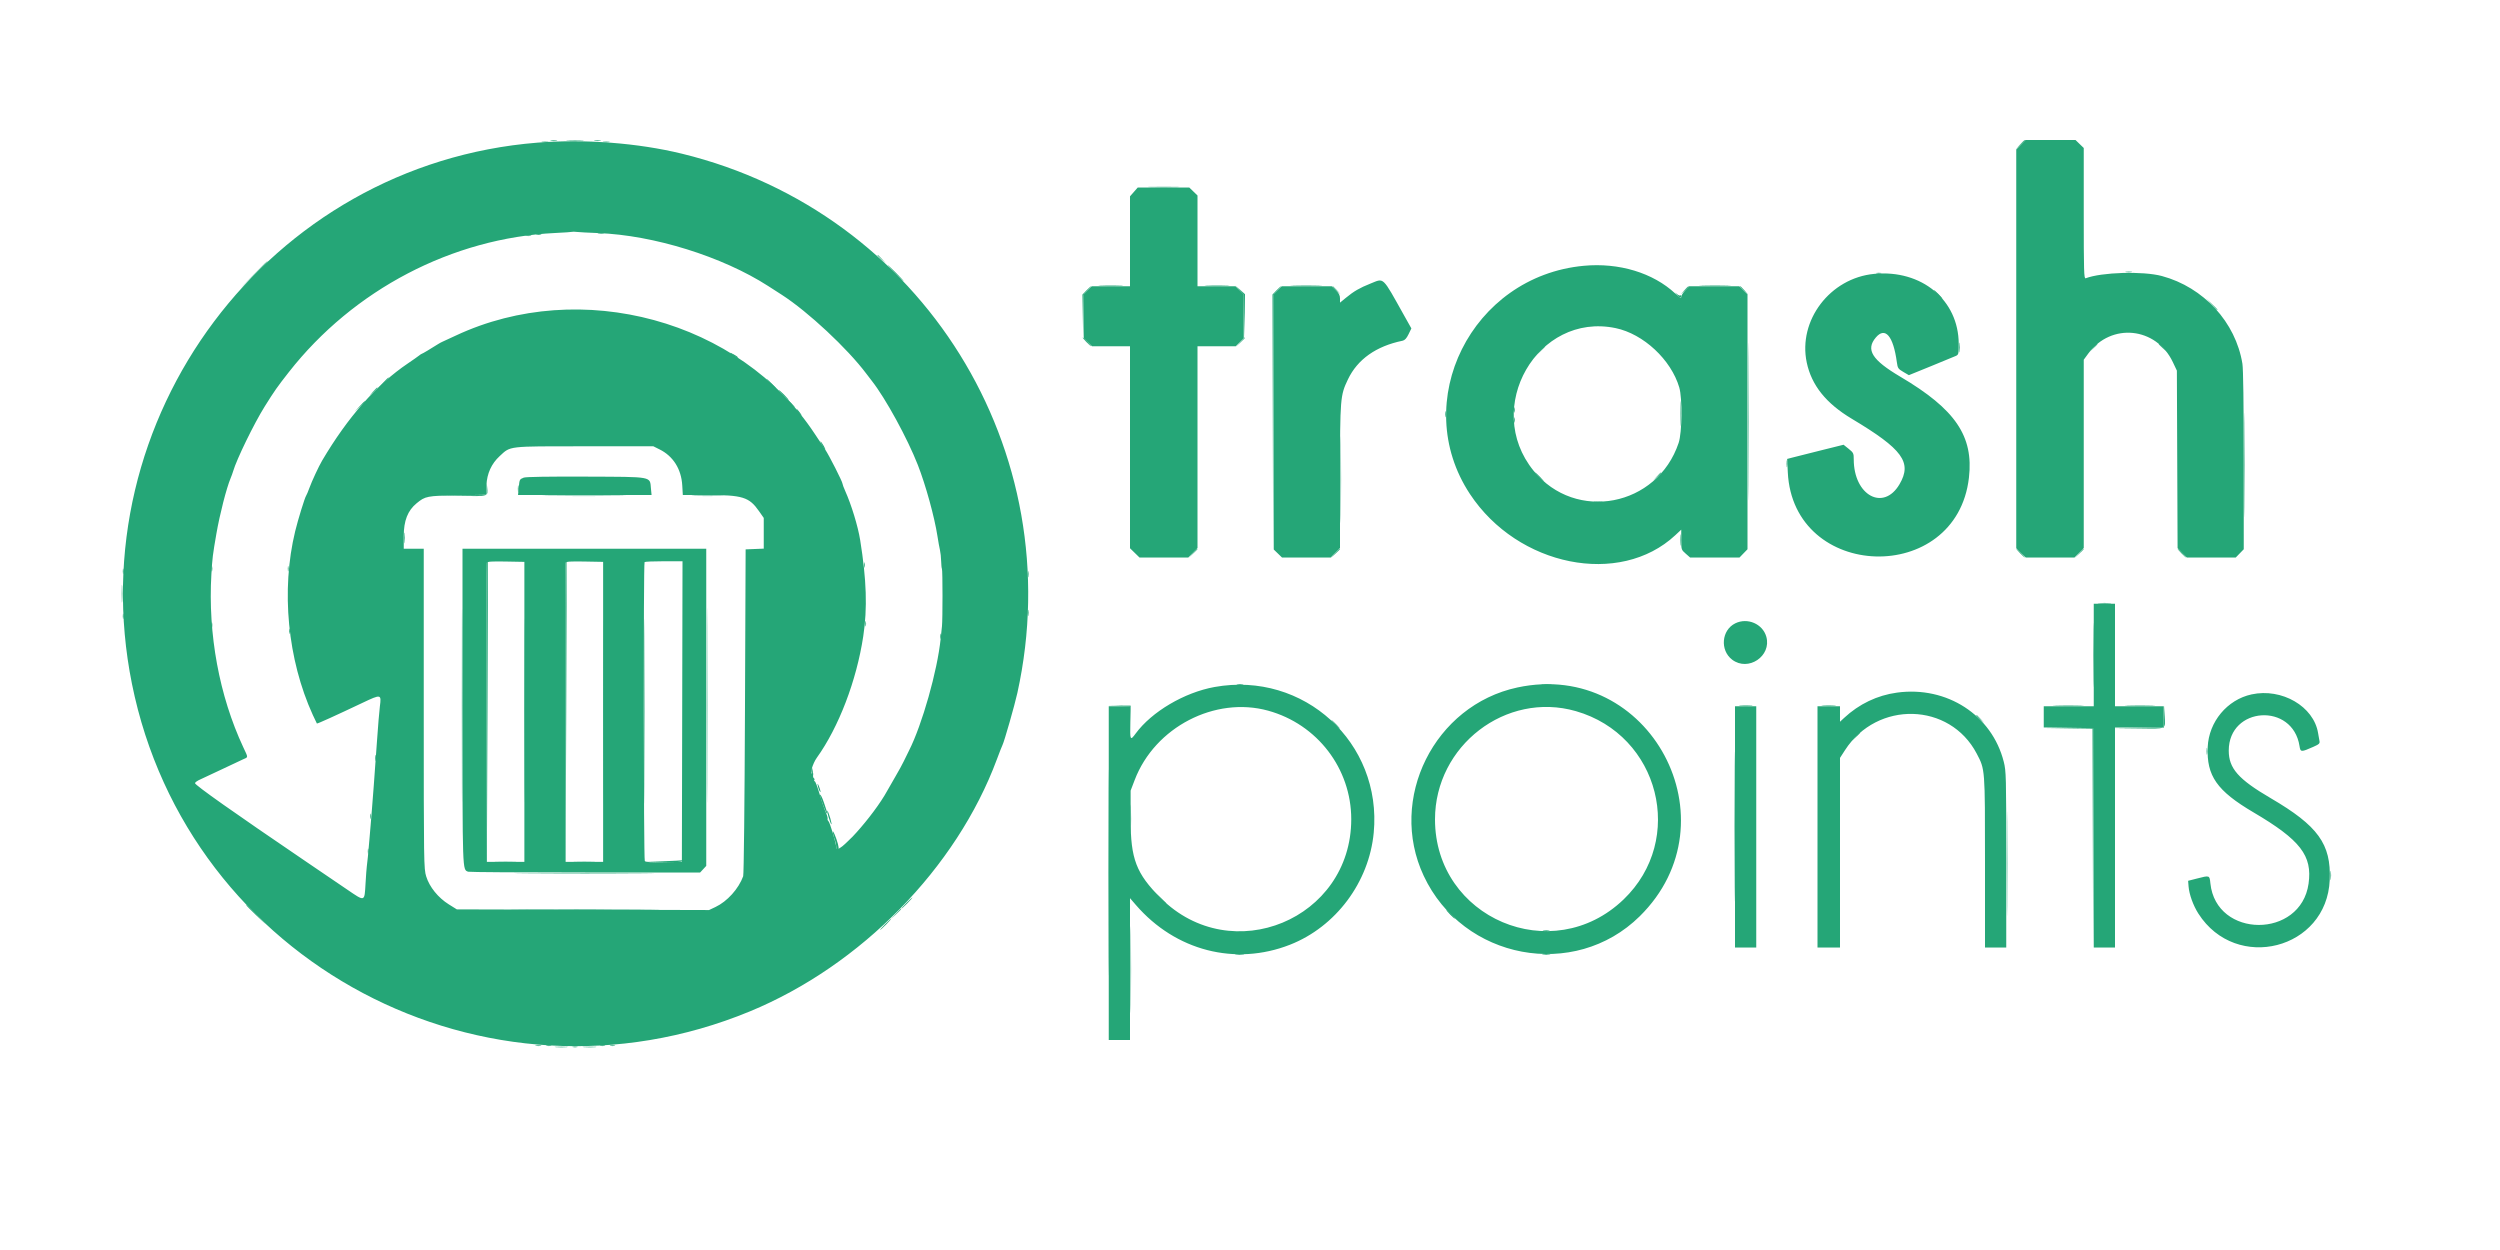 <svg id="svg" version="1.1" xmlns="http://www.w3.org/2000/svg" xmlns:xlink="http://www.w3.org/1999/xlink" width="400" height="200" viewBox="0, 0, 400,200"><g id="svgg"><path id="path0" d="M323.341 23.158 L 322.600 23.917 322.600 55.818 L 322.600 87.719 323.358 88.459 L 324.117 89.200 328.018 89.200 L 331.919 89.200 332.659 88.442 L 333.400 87.683 333.400 72.618 L 333.400 57.554 334.128 56.562 C 337.784 51.582,344.991 52.314,347.654 57.937 L 348.300 59.300 348.356 73.498 L 348.413 87.696 349.147 88.448 L 349.881 89.200 353.801 89.200 L 357.722 89.200 358.361 88.540 L 359.000 87.881 358.998 73.690 C 358.998 64.716,358.920 59.022,358.786 58.200 C 357.709 51.552,352.578 45.962,345.900 44.164 C 342.888 43.353,336.249 43.549,333.706 44.525 C 333.434 44.630,333.400 43.494,333.400 34.161 L 333.400 23.678 332.740 23.039 L 332.081 22.400 328.081 22.400 L 324.081 22.400 323.341 23.158 M86.000 22.823 C 43.037 26.247,12.563 66.906,21.109 109.400 C 30.083 154.024,77.740 179.283,120.000 161.815 C 137.751 154.478,153.052 138.860,159.499 121.500 C 159.908 120.400,160.314 119.364,160.402 119.198 C 160.670 118.694,162.361 112.774,162.778 110.877 C 171.313 72.130,147.581 33.974,109.110 24.591 C 102.064 22.872,93.554 22.221,86.000 22.823 M181.421 30.707 L 180.800 31.414 180.800 38.607 L 180.800 45.800 177.739 45.800 L 174.678 45.800 174.039 46.460 L 173.400 47.119 173.400 50.620 L 173.400 54.122 174.060 54.761 L 174.719 55.400 177.760 55.400 L 180.800 55.400 180.800 71.559 L 180.800 87.719 181.558 88.459 L 182.317 89.200 186.218 89.200 L 190.119 89.200 190.859 88.442 L 191.600 87.683 191.600 71.542 L 191.600 55.400 194.661 55.400 L 197.722 55.400 198.361 54.740 L 199.000 54.081 199.000 50.580 L 199.000 47.078 198.340 46.439 L 197.681 45.800 194.640 45.800 L 191.600 45.800 191.600 38.539 L 191.600 31.278 190.940 30.639 L 190.281 30.000 186.161 30.000 L 182.041 30.000 181.421 30.707 M95.700 37.291 C 104.590 37.627,115.557 41.041,122.900 45.760 C 123.670 46.254,124.660 46.892,125.100 47.176 C 129.291 49.881,135.565 55.736,138.600 59.774 C 138.875 60.140,139.287 60.678,139.516 60.970 C 141.699 63.752,145.194 70.148,146.856 74.400 C 148.120 77.635,149.522 82.726,149.995 85.800 C 150.122 86.625,150.301 87.615,150.392 88.000 C 150.484 88.385,150.570 89.184,150.584 89.777 C 150.598 90.369,150.655 90.927,150.711 91.018 C 150.829 91.209,150.832 99.157,150.715 100.200 C 150.671 100.585,150.577 101.485,150.504 102.200 C 149.987 107.316,147.542 115.955,145.436 120.107 C 145.215 120.543,144.841 121.305,144.605 121.800 C 144.370 122.295,143.779 123.375,143.292 124.200 C 142.806 125.025,142.218 126.051,141.985 126.479 C 139.775 130.549,133.800 137.195,133.800 135.583 C 133.800 134.997,132.769 131.534,132.550 131.382 C 132.456 131.317,132.394 131.182,132.413 131.082 C 132.432 130.982,132.425 130.833,132.399 130.750 C 132.372 130.667,132.333 130.532,132.313 130.450 C 132.292 130.368,132.140 129.985,131.975 129.600 C 131.810 129.215,131.418 128.023,131.104 126.950 C 130.790 125.878,130.453 125.000,130.355 125.000 C 130.257 125.000,130.228 124.916,130.291 124.814 C 130.355 124.711,130.321 124.575,130.216 124.510 C 130.111 124.445,130.059 124.211,130.102 123.990 C 130.151 123.736,130.099 123.639,129.959 123.725 C 129.483 124.019,130.026 122.164,130.685 121.246 C 134.200 116.347,137.047 108.903,138.121 101.800 C 138.799 97.323,138.653 92.790,137.625 86.397 C 137.271 84.195,136.218 80.746,135.229 78.545 C 134.993 78.019,134.800 77.499,134.800 77.388 C 134.800 77.080,132.652 72.844,132.026 71.919 C 131.722 71.468,130.957 70.318,130.326 69.362 C 118.368 51.245,92.924 44.307,72.900 53.704 C 71.910 54.168,70.965 54.605,70.800 54.673 C 70.635 54.741,70.322 54.911,70.105 55.049 C 68.910 55.809,67.580 56.600,67.498 56.600 C 67.447 56.600,67.246 56.730,67.052 56.888 C 66.859 57.046,66.058 57.609,65.273 58.138 C 60.238 61.533,55.643 66.740,51.539 73.700 C 50.996 74.620,49.897 76.984,49.493 78.100 C 49.294 78.650,49.067 79.190,48.988 79.300 C 48.769 79.605,47.693 83.091,47.229 85.000 C 44.940 94.417,46.008 105.539,50.053 114.400 C 50.379 115.115,50.672 115.728,50.703 115.763 C 50.761 115.828,53.725 114.484,58.038 112.436 C 60.972 111.044,61.038 111.057,60.782 113.000 C 60.688 113.715,60.474 116.280,60.308 118.700 C 60.142 121.120,59.915 124.270,59.803 125.700 C 59.692 127.130,59.556 128.885,59.500 129.600 C 59.444 130.315,59.356 131.395,59.303 132.000 C 59.251 132.605,59.163 133.640,59.109 134.300 C 58.943 136.326,58.753 138.283,58.687 138.646 C 58.653 138.836,58.561 140.073,58.484 141.396 C 58.312 144.330,58.432 144.294,55.500 142.297 C 54.290 141.473,51.365 139.485,49.000 137.878 C 37.332 129.953,31.200 125.621,31.200 125.306 C 31.200 125.180,31.582 124.910,32.050 124.706 C 32.517 124.501,34.070 123.774,35.500 123.089 C 36.930 122.404,38.438 121.694,38.850 121.512 C 39.752 121.114,39.744 121.315,38.921 119.553 C 35.083 111.336,33.260 101.451,33.821 91.900 C 33.975 89.273,34.034 88.793,34.621 85.400 C 35.159 82.291,36.240 78.075,36.903 76.500 C 37.042 76.170,37.221 75.675,37.301 75.400 C 37.858 73.487,40.654 67.751,42.354 65.035 C 43.931 62.514,44.358 61.907,46.213 59.540 C 56.561 46.342,72.387 38.070,88.800 37.280 C 90.285 37.209,91.531 37.123,91.568 37.091 C 91.605 37.058,91.920 37.066,92.268 37.108 C 92.616 37.151,94.160 37.233,95.700 37.291 M253.400 42.527 C 235.438 44.210,225.437 64.275,235.195 79.050 C 242.856 90.650,259.163 93.917,268.050 85.631 L 269.000 84.745 269.000 86.352 C 269.000 87.941,269.008 87.965,269.707 88.579 L 270.414 89.200 274.368 89.200 L 278.322 89.200 278.961 88.540 L 279.600 87.881 279.600 67.480 L 279.600 47.078 278.940 46.439 L 278.281 45.800 274.280 45.800 L 270.278 45.800 269.639 46.460 C 269.288 46.822,269.000 47.285,269.000 47.487 C 269.000 47.771,268.785 47.654,268.050 46.969 C 264.489 43.650,259.043 41.998,253.400 42.527 M299.868 43.820 C 292.815 44.488,287.656 51.268,289.078 58.000 C 289.847 61.642,292.168 64.542,296.281 67.000 C 304.434 71.872,305.973 73.981,303.926 77.473 C 301.356 81.859,296.600 79.277,296.600 73.497 C 296.600 72.533,296.548 72.425,295.785 71.812 L 294.971 71.158 291.235 72.088 C 289.181 72.600,287.150 73.112,286.722 73.225 L 285.945 73.430 286.048 75.565 C 286.892 92.987,313.047 93.766,315.030 76.428 C 315.790 69.779,312.871 65.483,304.052 60.274 C 299.516 57.594,298.488 55.952,300.126 54.006 C 301.625 52.224,302.926 53.743,303.494 57.941 C 303.625 58.908,303.699 59.020,304.526 59.505 L 305.418 60.027 308.944 58.594 C 310.883 57.805,312.679 57.064,312.935 56.948 C 313.370 56.750,313.400 56.624,313.395 55.018 C 313.375 47.999,307.459 43.102,299.868 43.820 M219.271 45.374 C 217.563 46.052,216.623 46.596,215.350 47.643 L 214.400 48.424 214.400 47.751 C 214.400 47.253,214.229 46.913,213.740 46.439 L 213.081 45.800 209.080 45.800 L 205.078 45.800 204.439 46.460 L 203.800 47.119 203.800 67.520 L 203.800 87.922 204.460 88.561 L 205.119 89.200 209.019 89.200 L 212.919 89.200 213.659 88.442 L 214.400 87.683 214.403 76.292 C 214.407 63.680,214.440 63.281,215.668 60.706 C 217.201 57.494,220.179 55.386,224.407 54.518 C 224.765 54.444,225.046 54.141,225.367 53.481 L 225.820 52.547 224.630 50.424 C 221.083 44.094,221.501 44.488,219.271 45.374 M258.500 52.498 C 262.949 53.424,267.377 57.551,268.681 61.986 C 269.191 63.721,269.131 69.220,268.585 70.856 C 265.173 81.075,252.112 83.590,245.379 75.324 C 237.175 65.251,246.001 49.897,258.500 52.498 M105.544 71.910 C 107.707 72.987,109.006 75.050,109.160 77.650 L 109.251 79.200 113.098 79.200 C 118.824 79.200,119.862 79.522,121.448 81.793 L 122.200 82.868 122.200 85.325 L 122.200 87.782 120.750 87.841 L 119.300 87.900 119.195 113.800 C 119.136 128.511,119.013 139.916,118.909 140.200 C 118.181 142.206,116.358 144.230,114.476 145.120 L 113.446 145.607 93.268 145.554 L 73.091 145.500 71.797 144.691 C 70.101 143.630,68.712 141.912,68.193 140.230 C 67.811 138.994,67.800 138.240,67.800 113.379 L 67.800 87.800 66.200 87.800 L 64.600 87.800 64.600 85.779 C 64.600 83.307,65.234 81.691,66.663 80.520 C 68.051 79.382,68.308 79.332,73.230 79.244 L 77.759 79.163 77.830 77.631 C 77.916 75.761,78.630 74.192,79.949 72.976 C 81.727 71.337,81.106 71.409,93.511 71.404 L 104.521 71.400 105.544 71.910 M83.807 76.419 C 83.120 76.698,83.126 76.686,82.999 78.010 L 82.885 79.200 93.568 79.200 L 104.251 79.200 104.153 78.183 C 103.961 76.187,104.608 76.306,93.745 76.260 C 87.825 76.234,84.116 76.294,83.807 76.419 M74.000 113.010 C 74.000 139.852,73.975 139.117,74.909 139.476 C 75.087 139.544,83.510 139.600,93.626 139.600 L 112.019 139.600 112.510 139.071 L 113.000 138.542 113.000 113.171 L 113.000 87.800 93.500 87.800 L 74.000 87.800 74.000 113.010 M83.900 113.900 L 83.900 137.900 80.900 137.900 L 77.900 137.900 77.849 114.100 C 77.820 101.010,77.841 90.185,77.894 90.045 C 77.968 89.850,78.692 89.802,80.946 89.845 L 83.900 89.900 83.900 113.900 M96.500 113.900 L 96.500 137.900 93.500 137.900 L 90.500 137.900 90.449 114.100 C 90.420 101.010,90.441 90.185,90.494 90.045 C 90.568 89.850,91.292 89.802,93.546 89.845 L 96.500 89.900 96.500 113.900 M109.151 113.850 L 109.100 137.900 106.215 137.956 C 104.042 137.998,103.291 137.948,103.168 137.756 C 102.975 137.451,102.940 90.126,103.133 89.933 C 103.207 89.860,104.602 89.800,106.234 89.800 L 109.202 89.800 109.151 113.850 M335.000 104.800 L 335.000 113.000 331.000 113.000 L 327.000 113.000 327.000 114.696 L 327.000 116.392 330.950 116.446 L 334.900 116.500 334.951 134.050 L 335.002 151.600 336.701 151.600 L 338.400 151.600 338.400 134.000 L 338.400 116.400 342.300 116.400 L 346.200 116.400 346.200 114.700 L 346.200 113.000 342.300 113.000 L 338.400 113.000 338.400 104.800 L 338.400 96.600 336.700 96.600 L 335.000 96.600 335.000 104.800 M277.636 99.736 C 275.441 100.818,275.168 104.040,277.143 105.546 C 279.712 107.506,283.482 104.973,282.610 101.873 C 282.033 99.818,279.594 98.771,277.636 99.736 M194.331 109.919 C 189.491 110.794,184.273 113.874,181.700 117.374 C 180.838 118.547,180.800 118.473,180.800 115.600 L 180.800 113.000 179.100 113.000 L 177.400 113.000 177.400 139.700 L 177.400 166.400 179.100 166.400 L 180.800 166.400 180.800 155.053 L 180.800 143.707 181.748 144.803 C 188.083 152.127,197.647 154.591,206.400 151.155 C 213.729 148.278,219.049 141.161,219.797 133.233 C 221.155 118.830,208.604 107.341,194.331 109.919 M242.800 109.992 C 229.486 112.839,222.028 127.811,227.790 140.124 C 234.077 153.560,251.904 156.904,262.352 146.608 C 277.818 131.367,263.985 105.461,242.800 109.992 M303.532 110.817 C 300.358 111.247,297.460 112.633,295.050 114.874 L 294.400 115.478 294.400 114.239 L 294.400 113.000 292.600 113.000 L 290.800 113.000 290.800 132.300 L 290.800 151.600 292.600 151.600 L 294.400 151.600 294.400 136.431 L 294.400 121.262 295.205 120.016 C 300.354 112.051,311.964 112.358,316.271 120.574 C 317.622 123.151,317.600 122.866,317.600 137.979 L 317.600 151.600 319.300 151.600 L 321.000 151.600 321.000 137.532 C 321.000 124.140,320.981 123.388,320.601 121.882 C 318.718 114.413,311.503 109.736,303.532 110.817 M360.250 111.103 C 356.354 111.950,353.411 115.481,353.234 119.523 C 353.032 124.142,354.709 126.534,360.564 129.982 C 368.064 134.398,369.999 136.901,369.372 141.378 C 368.135 150.223,354.575 150.185,353.661 141.333 C 353.526 140.026,353.563 140.039,351.500 140.569 L 350.100 140.928 350.169 141.814 C 350.267 143.091,350.913 144.884,351.741 146.177 C 357.789 155.635,372.303 151.909,372.756 140.783 C 372.990 135.041,370.894 132.141,363.300 127.700 C 358.134 124.678,356.600 122.938,356.600 120.100 C 356.600 113.024,366.836 112.360,367.922 119.365 C 368.076 120.359,368.165 120.364,370.113 119.503 C 371.059 119.085,371.199 118.953,371.117 118.558 C 371.066 118.306,370.965 117.740,370.895 117.300 C 370.209 113.029,365.094 110.051,360.250 111.103 M277.600 132.300 L 277.600 151.600 279.300 151.600 L 281.000 151.600 281.000 132.300 L 281.000 113.000 279.300 113.000 L 277.600 113.000 277.600 132.300 M202.900 113.707 C 210.768 115.877,216.200 122.971,216.200 131.074 C 216.200 147.080,197.035 155.009,185.713 143.687 C 181.794 139.767,180.900 137.430,180.900 131.100 L 180.900 126.500 181.559 124.777 C 184.782 116.352,194.401 111.362,202.900 113.707 M252.139 113.782 C 265.533 117.628,269.762 134.323,259.772 143.913 C 248.357 154.871,229.600 146.905,229.600 131.100 C 229.600 119.307,240.967 110.574,252.139 113.782 " stroke="none" fill="#25a677" fill-rule="evenodd"></path><path id="path1" d="M0.000 100.000 L 0.000 200.000 200.000 200.000 L 400.000 200.000 400.000 100.000 L 400.000 0.000 200.000 0.000 L 0.000 0.000 0.000 100.000 M100.977 22.896 C 144.977 29.006,173.032 70.219,162.382 113.100 C 152.670 152.202,111.221 175.959,72.194 164.791 C 17.560 149.158,1.339 80.105,43.200 41.356 C 58.340 27.341,80.954 20.116,100.977 22.896 M332.740 23.039 L 333.400 23.678 333.400 34.129 L 333.400 44.580 334.050 44.312 C 335.884 43.559,341.640 43.260,344.400 43.776 C 351.527 45.107,356.827 49.974,358.643 56.855 C 359.066 58.457,359.079 58.877,359.149 73.080 L 359.222 87.661 358.470 88.430 L 357.719 89.200 353.719 89.200 L 349.719 89.200 349.060 88.561 L 348.400 87.922 348.393 74.811 C 348.386 60.468,348.335 59.568,347.412 57.694 C 344.730 52.246,337.494 51.822,333.995 56.908 L 333.400 57.772 333.400 72.827 L 333.400 87.881 332.761 88.540 L 332.122 89.200 328.020 89.200 L 323.919 89.200 323.260 88.561 L 322.600 87.922 322.600 55.820 L 322.600 23.719 323.239 23.060 L 323.878 22.400 327.980 22.400 L 332.081 22.400 332.740 23.039 M190.842 30.541 L 191.600 31.281 191.600 38.441 L 191.600 45.600 194.642 45.600 L 197.683 45.600 198.442 46.341 L 199.200 47.081 199.200 50.581 L 199.200 54.081 198.561 54.740 L 197.922 55.400 194.761 55.400 L 191.600 55.400 191.600 71.640 L 191.600 87.881 190.961 88.540 L 190.322 89.200 186.220 89.200 L 182.119 89.200 181.460 88.561 L 180.800 87.922 180.800 71.661 L 180.800 55.400 177.660 55.400 L 174.519 55.400 173.860 54.761 L 173.200 54.122 173.200 50.619 L 173.200 47.117 173.941 46.358 L 174.681 45.600 177.741 45.600 L 180.800 45.600 180.800 38.458 L 180.800 31.317 181.541 30.558 L 182.281 29.800 186.182 29.800 L 190.083 29.800 190.842 30.541 M88.600 37.340 C 83.258 37.735,74.607 39.638,71.500 41.103 C 71.170 41.258,70.225 41.651,69.400 41.976 C 66.940 42.944,61.029 46.033,60.600 46.574 C 60.545 46.644,60.259 46.825,59.965 46.976 C 59.359 47.288,55.952 49.848,55.377 50.423 C 55.170 50.630,54.914 50.800,54.809 50.800 C 54.554 50.800,48.696 56.634,47.691 57.888 C 47.256 58.431,46.668 59.151,46.385 59.488 C 39.928 67.157,35.524 78.063,34.105 89.900 C 33.898 91.630,33.840 98.838,34.023 100.300 C 34.118 101.070,34.237 102.060,34.287 102.500 C 34.951 108.428,37.286 116.536,39.426 120.346 C 39.905 121.199,39.908 121.183,39.200 121.430 C 38.870 121.545,38.600 121.720,38.600 121.820 C 38.600 121.919,38.463 122.000,38.296 122.000 C 38.129 122.000,37.510 122.258,36.920 122.572 C 36.330 122.887,35.612 123.204,35.324 123.276 C 35.036 123.348,34.800 123.496,34.800 123.604 C 34.800 123.712,34.696 123.800,34.569 123.800 C 34.443 123.800,33.767 124.070,33.069 124.400 C 32.370 124.730,31.709 125.000,31.599 125.000 C 31.005 125.000,31.590 125.682,33.050 126.691 C 34.885 127.958,37.928 130.080,40.177 131.662 C 40.990 132.233,42.160 133.039,42.777 133.453 C 43.395 133.868,44.038 134.318,44.206 134.453 C 44.512 134.699,48.943 137.720,49.556 138.100 C 49.733 138.210,49.973 138.369,50.089 138.453 C 51.576 139.531,55.273 142.000,55.400 142.000 C 55.492 142.000,55.597 142.067,55.633 142.150 C 55.726 142.358,58.021 143.846,58.110 143.756 C 58.150 143.716,58.277 142.472,58.392 140.992 C 58.507 139.511,58.647 137.805,58.703 137.200 C 58.826 135.865,58.944 134.424,59.101 132.300 C 59.249 130.312,59.374 128.937,59.502 127.900 C 59.556 127.460,59.781 124.535,60.003 121.400 C 60.224 118.265,60.442 115.340,60.487 114.900 C 60.532 114.460,60.631 113.493,60.708 112.750 C 60.784 112.008,60.802 111.400,60.748 111.400 C 60.600 111.400,58.800 112.215,55.927 113.583 C 54.512 114.257,52.892 115.001,52.327 115.237 C 51.762 115.473,51.215 115.741,51.110 115.833 C 50.777 116.126,50.690 116.027,50.060 114.650 C 41.235 95.335,46.540 73.342,63.414 59.295 C 64.674 58.246,69.911 54.975,71.700 54.119 C 72.800 53.593,73.856 53.081,74.047 52.982 C 74.238 52.882,74.491 52.800,74.610 52.800 C 74.728 52.800,75.292 52.585,75.862 52.321 C 76.433 52.058,78.160 51.512,79.700 51.108 C 81.240 50.703,82.635 50.324,82.800 50.265 C 82.965 50.206,83.415 50.115,83.800 50.064 C 84.185 50.013,84.815 49.893,85.200 49.797 C 86.775 49.407,92.714 49.213,96.001 49.445 C 99.055 49.661,107.077 51.366,107.888 51.973 C 108.005 52.060,108.550 52.295,109.100 52.496 C 112.559 53.759,116.069 55.705,120.476 58.800 C 122.676 60.345,128.286 65.931,129.083 67.370 C 129.184 67.551,129.327 67.745,129.402 67.800 C 130.127 68.334,134.505 75.825,135.012 77.400 C 135.101 77.675,135.462 78.665,135.814 79.600 C 137.080 82.959,137.459 84.492,138.334 89.800 C 139.410 96.323,138.015 106.749,135.216 113.100 C 133.906 116.073,131.534 120.482,130.804 121.300 C 130.114 122.075,129.902 123.061,130.267 123.795 C 130.447 124.154,130.545 124.528,130.485 124.624 C 130.425 124.721,130.458 124.800,130.557 124.800 C 130.656 124.800,130.987 125.633,131.293 126.650 C 131.599 127.668,131.975 128.703,132.129 128.950 C 132.283 129.198,132.351 129.400,132.280 129.400 C 132.209 129.400,132.240 129.513,132.350 129.650 C 132.459 129.787,132.839 130.890,133.195 132.100 C 133.551 133.310,133.942 134.480,134.063 134.700 C 134.185 134.920,134.261 135.213,134.233 135.350 C 133.991 136.544,137.753 132.542,139.948 129.270 C 140.084 129.066,140.537 128.405,140.954 127.800 C 144.753 122.287,148.147 114.207,149.482 107.500 C 150.313 103.326,150.707 99.412,150.691 95.500 C 150.680 92.831,150.439 88.425,150.291 88.185 C 150.231 88.089,150.143 87.671,150.094 87.255 C 149.863 85.301,149.509 83.518,148.951 81.500 C 148.616 80.290,148.143 78.580,147.899 77.700 C 147.152 75.000,144.753 69.527,143.166 66.900 C 142.967 66.570,142.742 66.165,142.666 66.000 C 142.591 65.835,142.477 65.655,142.413 65.600 C 142.349 65.545,142.119 65.163,141.903 64.750 C 141.686 64.338,141.446 64.000,141.368 64.000 C 141.290 64.000,141.174 63.834,141.110 63.631 C 140.919 63.029,138.572 59.872,136.626 57.600 C 133.311 53.729,125.868 47.293,124.033 46.710 C 123.795 46.635,123.600 46.489,123.600 46.387 C 123.600 46.284,123.504 46.200,123.386 46.200 C 123.268 46.200,122.787 45.935,122.317 45.612 C 120.935 44.661,116.290 42.372,113.700 41.365 C 108.533 39.356,105.852 38.699,98.384 37.607 C 96.891 37.389,90.356 37.211,88.600 37.340 M261.290 43.087 C 263.529 43.756,265.723 44.898,267.374 46.254 L 268.647 47.300 269.497 46.450 L 270.347 45.600 274.315 45.600 L 278.283 45.600 279.042 46.341 L 279.800 47.081 279.800 67.382 L 279.800 87.683 279.059 88.442 L 278.319 89.200 274.318 89.200 L 270.317 89.200 269.558 88.459 C 268.839 87.757,268.800 87.654,268.800 86.457 L 268.800 85.195 267.250 86.431 C 257.300 94.363,240.021 89.439,233.802 76.900 C 226.722 62.623,235.404 45.658,251.300 42.708 C 253.947 42.217,259.021 42.409,261.290 43.087 M304.300 43.901 C 309.607 45.015,313.408 49.516,313.474 54.764 L 313.500 56.829 309.621 58.414 C 307.487 59.286,305.642 60.000,305.521 60.001 C 305.019 60.002,303.580 59.073,303.507 58.700 C 303.464 58.480,303.278 57.491,303.095 56.502 C 302.501 53.309,300.977 52.317,299.891 54.418 C 298.848 56.435,299.784 57.643,304.600 60.499 C 312.470 65.165,315.193 68.893,315.193 75.000 C 315.193 85.675,303.807 92.464,293.891 87.700 C 288.978 85.340,285.454 79.440,285.835 74.211 L 285.900 73.323 290.427 72.191 L 294.955 71.060 295.750 71.679 L 296.545 72.299 296.770 74.366 C 297.190 78.206,298.382 79.606,301.019 79.353 C 303.004 79.162,304.400 77.374,304.400 75.021 C 304.400 72.476,303.293 71.320,297.625 67.945 C 294.344 65.992,292.476 64.520,291.291 62.954 C 284.366 53.804,292.779 41.482,304.300 43.901 M223.648 48.514 C 226.046 52.741,225.955 52.471,225.377 53.659 C 224.977 54.483,224.889 54.543,223.741 54.780 C 220.133 55.525,217.315 57.599,215.781 60.637 C 214.628 62.921,214.606 63.208,214.603 75.992 L 214.600 87.683 213.859 88.442 L 213.119 89.200 209.118 89.200 L 205.117 89.200 204.358 88.459 L 203.600 87.719 203.600 67.418 L 203.600 47.117 204.341 46.358 L 205.081 45.600 209.064 45.600 L 213.047 45.600 213.824 46.376 C 214.251 46.804,214.600 47.344,214.600 47.578 C 214.600 47.958,214.755 47.896,216.058 46.990 C 217.401 46.056,220.834 44.538,221.300 44.671 C 221.410 44.703,222.466 46.432,223.648 48.514 M254.267 52.418 C 244.209 53.386,238.845 66.025,244.894 74.503 C 251.194 83.330,264.628 81.474,268.334 71.265 C 269.449 68.195,268.934 61.870,267.349 59.166 C 264.610 54.492,259.596 51.906,254.267 52.418 M82.399 71.584 C 79.835 72.380,78.211 74.608,78.013 77.600 L 77.900 79.300 73.099 79.400 L 68.299 79.500 67.345 80.100 C 65.525 81.246,64.663 83.159,64.735 85.900 L 64.782 87.700 66.291 87.758 L 67.800 87.817 67.803 112.958 C 67.807 140.275,67.790 139.822,68.909 141.631 C 69.751 142.993,70.997 144.182,72.252 144.821 L 73.404 145.408 93.505 145.405 L 113.607 145.402 114.754 144.818 C 116.505 143.925,117.764 142.500,118.744 140.300 C 119.079 139.548,119.103 137.941,119.155 113.659 L 119.210 87.817 120.655 87.759 L 122.100 87.700 122.155 85.500 L 122.209 83.300 121.465 82.046 C 120.937 81.155,120.430 80.604,119.716 80.146 L 118.710 79.500 113.955 79.434 L 109.200 79.368 109.200 78.611 C 109.200 75.699,107.796 73.157,105.510 71.934 C 104.663 71.480,83.751 71.163,82.399 71.584 M103.709 76.691 C 104.112 77.094,104.200 77.380,104.200 78.291 L 104.200 79.400 93.500 79.400 L 82.800 79.400 82.800 78.291 C 82.800 77.380,82.888 77.094,83.291 76.691 L 83.782 76.200 93.500 76.200 L 103.218 76.200 103.709 76.691 M113.152 113.195 L 113.100 138.591 112.545 139.145 L 111.991 139.700 93.500 139.700 L 75.009 139.700 74.455 139.145 L 73.900 138.591 73.848 113.195 L 73.795 87.800 93.500 87.800 L 113.205 87.800 113.152 113.195 M78.139 89.928 C 78.062 90.004,78.000 100.807,78.000 113.933 L 78.000 137.800 80.901 137.800 L 83.802 137.800 83.751 113.850 L 83.700 89.900 80.989 89.845 C 79.498 89.814,78.215 89.852,78.139 89.928 M90.733 89.933 C 90.660 90.007,90.600 100.807,90.600 113.933 L 90.600 137.800 93.500 137.800 L 96.400 137.800 96.400 113.800 L 96.400 89.800 93.633 89.800 C 92.112 89.800,90.807 89.860,90.733 89.933 M103.333 89.933 C 103.260 90.007,103.200 100.809,103.200 113.939 L 103.200 137.811 106.150 137.755 L 109.100 137.700 109.155 114.200 C 109.185 101.275,109.161 90.498,109.101 90.250 C 108.993 89.801,103.754 89.513,103.333 89.933 M338.400 104.596 L 338.400 112.792 342.350 112.846 L 346.300 112.900 346.358 114.750 L 346.415 116.600 342.408 116.600 L 338.400 116.600 338.400 134.100 L 338.400 151.600 336.600 151.600 L 334.800 151.600 334.800 134.100 L 334.800 116.600 330.900 116.600 L 327.000 116.600 327.000 114.700 L 327.000 112.800 330.900 112.800 L 334.800 112.800 334.800 104.733 C 334.800 100.297,334.860 96.607,334.933 96.533 C 335.007 96.460,335.817 96.400,336.733 96.400 L 338.400 96.400 338.400 104.596 M280.700 99.578 C 284.491 101.328,282.790 106.924,278.656 106.304 C 277.424 106.119,276.106 104.880,275.780 103.600 C 275.059 100.768,278.025 98.343,280.700 99.578 M200.808 109.599 C 218.838 111.665,226.460 133.618,213.592 146.420 C 204.784 155.183,191.102 154.905,182.525 145.788 L 181.003 144.170 180.952 155.235 L 180.900 166.300 179.049 166.358 L 177.199 166.415 177.249 139.658 L 177.300 112.900 179.100 112.900 L 180.900 112.900 180.956 115.439 L 181.012 117.978 182.650 116.272 C 187.592 111.125,193.898 108.807,200.808 109.599 M250.850 109.696 C 267.893 112.265,275.035 133.363,263.125 145.958 C 249.679 160.179,225.800 150.673,225.800 131.100 C 225.800 117.644,237.464 107.678,250.850 109.696 M310.364 111.190 C 315.337 112.614,319.086 116.344,320.629 121.403 C 321.084 122.893,321.086 122.968,321.152 137.250 L 321.217 151.600 319.409 151.600 L 317.600 151.600 317.597 138.350 C 317.592 121.679,317.525 121.292,314.017 117.799 C 308.384 112.191,298.942 113.497,295.034 120.424 L 294.400 121.549 294.400 136.574 L 294.400 151.600 292.600 151.600 L 290.800 151.600 290.800 132.200 L 290.800 112.800 292.600 112.800 L 294.400 112.800 294.400 114.019 L 294.400 115.239 295.150 114.608 C 299.485 110.962,305.136 109.693,310.364 111.190 M365.241 111.196 C 368.391 112.169,371.023 115.305,371.079 118.149 L 371.100 119.237 369.625 119.826 C 368.813 120.151,368.131 120.390,368.108 120.358 C 368.086 120.326,367.909 119.696,367.714 118.957 C 366.130 112.952,358.039 112.931,356.794 118.929 C 356.090 122.318,357.655 124.285,364.086 128.088 C 371.581 132.521,373.984 136.600,372.698 142.700 C 370.270 154.214,353.324 154.572,350.291 143.174 C 349.710 140.993,349.753 140.911,351.725 140.416 C 352.674 140.178,353.468 140.010,353.490 140.042 C 353.512 140.074,353.633 140.679,353.760 141.387 C 355.386 150.497,368.644 149.953,369.341 140.749 C 369.664 136.468,367.911 134.448,359.487 129.400 C 355.749 127.160,353.824 124.898,353.223 122.040 C 351.760 115.086,358.410 109.086,365.241 111.196 M281.000 132.200 L 281.000 151.600 279.200 151.600 L 277.400 151.600 277.400 132.333 C 277.400 121.737,277.460 113.007,277.533 112.933 C 277.607 112.860,278.417 112.800,279.333 112.800 L 281.000 112.800 281.000 132.200 M196.200 113.396 C 189.789 114.204,184.277 118.445,181.763 124.503 L 181.100 126.100 181.100 131.000 L 181.100 135.900 181.684 137.488 C 186.376 150.243,203.825 152.873,212.337 142.108 C 222.111 129.748,211.816 111.430,196.200 113.396 M245.200 113.395 C 234.535 114.746,227.478 125.236,230.194 135.700 C 233.788 149.544,252.013 153.466,261.173 142.367 C 271.302 130.094,260.992 111.395,245.200 113.395 " stroke="none" fill="transparent" fill-rule="evenodd"></path><path id="path2" d="M90.850 22.548 C 91.483 22.587,92.517 22.587,93.150 22.548 C 93.783 22.508,93.265 22.476,92.000 22.476 C 90.735 22.476,90.218 22.508,90.850 22.548 M323.189 23.150 L 322.500 23.900 323.250 23.211 C 323.948 22.569,324.092 22.400,323.939 22.400 C 323.906 22.400,323.568 22.738,323.189 23.150 M86.750 22.741 C 86.998 22.789,87.403 22.789,87.650 22.741 C 87.898 22.693,87.695 22.654,87.200 22.654 C 86.705 22.654,86.502 22.693,86.750 22.741 M96.550 22.741 C 96.798 22.789,97.203 22.789,97.450 22.741 C 97.698 22.693,97.495 22.654,97.000 22.654 C 96.505 22.654,96.303 22.693,96.550 22.741 M95.752 37.341 C 96.001 37.389,96.361 37.387,96.552 37.337 C 96.744 37.287,96.540 37.248,96.100 37.250 C 95.660 37.253,95.504 37.294,95.752 37.341 M85.850 37.538 C 86.043 37.588,86.358 37.588,86.550 37.538 C 86.743 37.488,86.585 37.446,86.200 37.446 C 85.815 37.446,85.658 37.488,85.850 37.538 M84.152 37.741 C 84.401 37.789,84.761 37.787,84.952 37.737 C 85.144 37.687,84.940 37.648,84.500 37.650 C 84.060 37.653,83.904 37.694,84.152 37.741 M40.596 43.950 L 38.500 46.100 40.650 44.004 C 41.833 42.851,42.800 41.883,42.800 41.854 C 42.800 41.709,42.544 41.953,40.596 43.950 M143.200 43.700 C 143.909 44.415,144.533 45.000,144.588 45.000 C 144.643 45.000,144.109 44.415,143.400 43.700 C 142.691 42.985,142.067 42.400,142.012 42.400 C 141.957 42.400,142.491 42.985,143.200 43.700 M300.250 43.738 C 300.443 43.788,300.757 43.788,300.950 43.738 C 301.143 43.688,300.985 43.646,300.600 43.646 C 300.215 43.646,300.058 43.688,300.250 43.738 M173.834 46.465 L 173.190 47.129 173.250 50.615 L 173.310 54.100 173.355 50.610 L 173.400 47.119 174.039 46.460 C 174.391 46.097,174.633 45.800,174.578 45.800 C 174.523 45.800,174.189 46.099,173.834 46.465 M198.345 46.404 L 198.990 47.109 199.050 50.604 L 199.110 54.100 199.155 50.589 L 199.200 47.078 198.450 46.389 L 197.700 45.700 198.345 46.404 M204.238 46.461 L 203.598 47.121 203.650 67.511 L 203.702 87.900 203.751 67.510 L 203.800 47.119 204.439 46.460 C 204.791 46.097,205.033 45.800,204.978 45.800 C 204.923 45.800,204.590 46.097,204.238 46.461 M278.400 45.863 C 278.400 45.897,278.693 46.190,279.050 46.513 L 279.700 47.100 279.113 46.450 C 278.565 45.844,278.400 45.708,278.400 45.863 M310.000 47.100 C 310.373 47.485,310.723 47.800,310.778 47.800 C 310.833 47.800,310.573 47.485,310.200 47.100 C 309.827 46.715,309.477 46.400,309.422 46.400 C 309.367 46.400,309.627 46.715,310.000 47.100 M279.696 67.500 C 279.696 78.720,279.720 83.281,279.750 77.635 C 279.779 71.989,279.779 62.809,279.750 57.235 C 279.720 51.661,279.696 56.280,279.696 67.500 M353.792 48.650 C 354.620 49.533,354.800 49.692,354.800 49.542 C 354.800 49.510,354.373 49.082,353.850 48.592 L 352.900 47.700 353.792 48.650 M313.464 55.600 C 313.464 56.315,313.500 56.608,313.545 56.250 C 313.589 55.892,313.589 55.308,313.545 54.950 C 313.500 54.593,313.464 54.885,313.464 55.600 M334.887 55.650 L 334.300 56.300 334.950 55.713 C 335.556 55.165,335.692 55.000,335.537 55.000 C 335.503 55.000,335.210 55.292,334.887 55.650 M345.400 55.063 C 345.400 55.097,345.693 55.390,346.050 55.713 L 346.700 56.300 346.113 55.650 C 345.565 55.044,345.400 54.908,345.400 55.063 M246.291 56.250 L 245.500 57.100 246.350 56.309 C 246.818 55.875,247.200 55.492,247.200 55.459 C 247.200 55.308,247.026 55.460,246.291 56.250 M116.800 56.475 C 116.800 56.522,117.120 56.750,117.512 56.981 C 117.904 57.212,118.168 57.310,118.099 57.199 C 117.965 56.982,116.800 56.333,116.800 56.475 M61.291 61.250 L 60.500 62.100 61.350 61.309 C 62.140 60.574,62.292 60.400,62.141 60.400 C 62.108 60.400,61.725 60.783,61.291 61.250 M123.300 61.400 C 123.730 61.840,124.126 62.200,124.181 62.200 C 124.236 62.200,123.930 61.840,123.500 61.400 C 123.070 60.960,122.674 60.600,122.619 60.600 C 122.564 60.600,122.870 60.960,123.300 61.400 M359.094 74.400 C 359.094 81.825,359.119 84.863,359.150 81.150 C 359.180 77.438,359.180 71.363,359.150 67.650 C 359.119 63.938,359.094 66.975,359.094 74.400 M59.687 62.650 L 59.100 63.300 59.750 62.713 C 60.108 62.390,60.400 62.097,60.400 62.063 C 60.400 61.908,60.235 62.044,59.687 62.650 M126.400 64.500 C 126.773 64.885,127.123 65.200,127.178 65.200 C 127.233 65.200,126.973 64.885,126.600 64.500 C 126.227 64.115,125.877 63.800,125.822 63.800 C 125.767 63.800,126.027 64.115,126.400 64.500 M57.491 65.050 L 56.700 65.900 57.550 65.109 C 58.340 64.374,58.492 64.200,58.341 64.200 C 58.308 64.200,57.925 64.583,57.491 65.050 M242.246 65.600 C 242.246 65.985,242.288 66.142,242.338 65.950 C 242.388 65.758,242.388 65.442,242.338 65.250 C 242.288 65.058,242.246 65.215,242.246 65.600 M127.582 65.766 C 127.690 65.968,127.935 66.260,128.127 66.416 C 128.343 66.592,128.295 66.452,128.001 66.050 C 127.475 65.332,127.278 65.199,127.582 65.766 M242.246 67.200 C 242.246 67.585,242.288 67.742,242.338 67.550 C 242.388 67.358,242.388 67.043,242.338 66.850 C 242.288 66.658,242.246 66.815,242.246 67.200 M131.493 71.187 C 131.660 71.510,131.888 71.831,131.999 71.899 C 132.110 71.968,132.012 71.704,131.781 71.312 C 131.274 70.453,131.068 70.364,131.493 71.187 M285.854 74.200 C 285.854 74.695,285.893 74.898,285.941 74.650 C 285.989 74.403,285.989 73.998,285.941 73.750 C 285.893 73.502,285.854 73.705,285.854 74.200 M246.200 76.300 C 246.573 76.685,246.923 77.000,246.978 77.000 C 247.033 77.000,246.773 76.685,246.400 76.300 C 246.027 75.915,245.677 75.600,245.622 75.600 C 245.567 75.600,245.827 75.915,246.200 76.300 M82.854 78.200 C 82.854 78.695,82.893 78.898,82.941 78.650 C 82.989 78.403,82.989 77.998,82.941 77.750 C 82.893 77.502,82.854 77.705,82.854 78.200 M255.154 80.345 C 255.513 80.389,256.053 80.389,256.354 80.343 C 256.654 80.297,256.360 80.261,255.700 80.262 C 255.040 80.263,254.794 80.300,255.154 80.345 M113.097 112.900 C 113.097 126.760,113.121 132.401,113.150 125.434 C 113.179 118.468,113.179 107.128,113.150 100.234 C 113.121 93.341,113.097 99.040,113.097 112.900 M213.589 88.550 L 212.900 89.300 213.650 88.611 C 214.063 88.232,214.400 87.894,214.400 87.861 C 214.400 87.708,214.231 87.852,213.589 88.550 M332.589 88.550 L 331.900 89.300 332.650 88.611 C 333.063 88.232,333.400 87.894,333.400 87.861 C 333.400 87.708,333.231 87.852,332.589 88.550 M349.000 88.500 C 349.373 88.885,349.723 89.200,349.778 89.200 C 349.833 89.200,349.573 88.885,349.200 88.500 C 348.827 88.115,348.477 87.800,348.422 87.800 C 348.367 87.800,348.627 88.115,349.000 88.500 M73.897 112.900 C 73.897 126.650,73.921 132.246,73.950 125.334 C 73.979 118.423,73.979 107.173,73.950 100.334 C 73.921 93.496,73.897 99.150,73.897 112.900 M138.246 90.400 C 138.246 90.785,138.288 90.942,138.338 90.750 C 138.388 90.558,138.388 90.243,138.338 90.050 C 138.288 89.858,138.246 90.015,138.246 90.400 M83.897 113.700 C 83.897 126.790,83.921 132.116,83.950 125.535 C 83.979 118.954,83.979 108.244,83.950 101.735 C 83.921 95.226,83.897 100.610,83.897 113.700 M103.097 113.800 C 103.097 126.945,103.121 132.322,103.150 125.750 C 103.179 119.177,103.179 108.422,103.150 101.850 C 103.121 95.277,103.097 100.655,103.097 113.800 M33.846 91.000 C 33.846 91.385,33.888 91.543,33.938 91.350 C 33.988 91.158,33.988 90.843,33.938 90.650 C 33.888 90.458,33.846 90.615,33.846 91.000 M19.646 91.400 C 19.646 91.785,19.688 91.942,19.738 91.750 C 19.788 91.558,19.788 91.243,19.738 91.050 C 19.688 90.858,19.646 91.015,19.646 91.400 M164.450 91.900 C 164.453 92.340,164.494 92.496,164.541 92.248 C 164.589 91.999,164.587 91.639,164.537 91.448 C 164.487 91.256,164.448 91.460,164.450 91.900 M334.891 104.800 C 334.891 109.365,334.918 111.233,334.950 108.950 C 334.982 106.668,334.982 102.933,334.950 100.650 C 334.918 98.368,334.891 100.235,334.891 104.800 M164.450 98.100 C 164.453 98.540,164.494 98.696,164.541 98.448 C 164.589 98.199,164.587 97.839,164.537 97.648 C 164.487 97.456,164.448 97.660,164.450 98.100 M19.646 98.600 C 19.646 98.985,19.688 99.142,19.738 98.950 C 19.788 98.758,19.788 98.442,19.738 98.250 C 19.688 98.058,19.646 98.215,19.646 98.600 M33.846 100.000 C 33.846 100.385,33.888 100.543,33.938 100.350 C 33.988 100.158,33.988 99.843,33.938 99.650 C 33.888 99.458,33.846 99.615,33.846 100.000 M46.246 101.000 C 46.246 101.385,46.288 101.543,46.338 101.350 C 46.388 101.158,46.388 100.843,46.338 100.650 C 46.288 100.458,46.246 100.615,46.246 101.000 M150.446 101.800 C 150.446 102.185,150.488 102.343,150.538 102.150 C 150.588 101.958,150.588 101.642,150.538 101.450 C 150.488 101.258,150.446 101.415,150.446 101.800 M246.746 109.544 C 247.101 109.589,247.731 109.589,248.146 109.546 C 248.560 109.503,248.270 109.467,247.500 109.466 C 246.730 109.465,246.390 109.500,246.746 109.544 M177.297 139.600 C 177.297 154.285,177.321 160.293,177.350 152.950 C 177.379 145.608,177.379 133.593,177.350 126.250 C 177.321 118.908,177.297 124.915,177.297 139.600 M277.496 132.300 C 277.496 142.970,277.520 147.306,277.550 141.935 C 277.580 136.564,277.580 127.834,277.550 122.535 C 277.520 117.236,277.496 121.630,277.496 132.300 M346.240 114.646 L 346.200 116.392 342.250 116.450 L 338.300 116.509 342.256 116.554 C 346.800 116.607,346.449 116.784,346.349 114.482 L 346.280 112.900 346.240 114.646 M316.200 114.463 C 316.200 114.497,316.493 114.790,316.850 115.113 L 317.500 115.700 316.913 115.050 C 316.365 114.444,316.200 114.308,316.200 114.463 M213.600 115.900 C 213.973 116.285,214.323 116.600,214.378 116.600 C 214.433 116.600,214.173 116.285,213.800 115.900 C 213.427 115.515,213.077 115.200,213.022 115.200 C 212.967 115.200,213.227 115.515,213.600 115.900 M330.849 116.548 L 334.798 116.608 334.851 134.154 L 334.903 151.700 334.902 134.100 L 334.900 116.500 330.900 116.493 L 326.900 116.487 330.849 116.548 M296.887 117.850 L 296.300 118.500 296.950 117.913 C 297.556 117.365,297.692 117.200,297.537 117.200 C 297.503 117.200,297.210 117.493,296.887 117.850 M353.054 120.200 C 353.054 120.695,353.093 120.897,353.141 120.650 C 353.189 120.403,353.189 119.998,353.141 119.750 C 353.093 119.503,353.054 119.705,353.054 120.200 M60.050 121.300 C 60.053 121.740,60.094 121.896,60.141 121.648 C 60.189 121.399,60.187 121.039,60.137 120.848 C 60.087 120.656,60.048 120.860,60.050 121.300 M129.800 123.288 C 129.800 123.557,129.874 123.822,129.964 123.878 C 130.054 123.933,130.089 123.714,130.041 123.389 C 129.936 122.675,129.800 122.617,129.800 123.288 M321.094 138.200 C 321.094 145.625,321.119 148.662,321.150 144.950 C 321.180 141.238,321.180 135.163,321.150 131.450 C 321.119 127.738,321.094 130.775,321.094 138.200 M131.200 127.227 C 131.200 127.551,132.067 129.931,132.247 130.100 C 132.394 130.239,132.417 130.181,132.321 129.911 C 132.245 129.697,132.038 129.067,131.862 128.511 C 131.587 127.642,131.200 126.892,131.200 127.227 M133.313 133.500 C 133.393 133.830,133.535 134.308,133.629 134.563 C 133.723 134.818,133.800 135.245,133.800 135.513 C 133.800 135.781,133.890 136.000,134.000 136.000 C 134.292 136.000,134.235 135.440,133.823 134.246 C 133.412 133.058,133.092 132.589,133.313 133.500 M135.400 134.900 C 134.914 135.395,134.562 135.800,134.617 135.800 C 134.672 135.800,135.114 135.395,135.600 134.900 C 136.086 134.405,136.438 134.000,136.383 134.000 C 136.328 134.000,135.886 134.405,135.400 134.900 M58.846 136.200 C 58.846 136.585,58.888 136.743,58.938 136.550 C 58.988 136.358,58.988 136.042,58.938 135.850 C 58.888 135.657,58.846 135.815,58.846 136.200 M372.862 140.100 C 372.863 140.760,372.900 141.006,372.945 140.646 C 372.989 140.287,372.989 139.747,372.943 139.446 C 372.897 139.146,372.861 139.440,372.862 140.100 M185.592 143.650 C 186.082 144.172,186.510 144.600,186.542 144.600 C 186.692 144.600,186.533 144.420,185.650 143.592 L 184.700 142.700 185.592 143.650 M39.400 144.855 C 39.400 144.885,40.098 145.583,40.950 146.405 L 42.500 147.900 41.005 146.350 C 39.616 144.910,39.400 144.709,39.400 144.855 M232.000 146.300 C 232.373 146.685,232.723 147.000,232.778 147.000 C 232.833 147.000,232.573 146.685,232.200 146.300 C 231.827 145.915,231.477 145.600,231.422 145.600 C 231.367 145.600,231.627 145.915,232.000 146.300 M197.754 152.745 C 198.113 152.789,198.653 152.789,198.954 152.743 C 199.254 152.697,198.960 152.661,198.300 152.662 C 197.640 152.663,197.394 152.700,197.754 152.745 M246.850 152.743 C 247.153 152.789,247.648 152.789,247.950 152.743 C 248.253 152.697,248.005 152.660,247.400 152.660 C 246.795 152.660,246.548 152.697,246.850 152.743 M87.450 167.338 C 87.642 167.388,87.958 167.388,88.150 167.338 C 88.343 167.288,88.185 167.246,87.800 167.246 C 87.415 167.246,87.258 167.288,87.450 167.338 M96.050 167.338 C 96.243 167.388,96.558 167.388,96.750 167.338 C 96.942 167.288,96.785 167.246,96.400 167.246 C 96.015 167.246,95.858 167.288,96.050 167.338 " stroke="none" fill="#25a677" fill-rule="evenodd"></path><path id="path3" d="M340.150 43.541 C 340.398 43.589,340.803 43.589,341.050 43.541 C 341.298 43.493,341.095 43.454,340.600 43.454 C 340.105 43.454,339.903 43.493,340.150 43.541 M269.487 46.450 L 268.900 47.100 269.550 46.513 C 270.156 45.965,270.292 45.800,270.137 45.800 C 270.103 45.800,269.810 46.093,269.487 46.450 M268.281 47.150 C 268.697 47.641,269.000 47.733,269.000 47.367 C 269.000 47.238,268.940 47.194,268.866 47.267 C 268.793 47.341,268.545 47.243,268.316 47.050 C 267.900 46.700,267.900 46.700,268.281 47.150 M173.800 54.700 C 174.173 55.085,174.523 55.400,174.578 55.400 C 174.633 55.400,174.373 55.085,174.000 54.700 C 173.627 54.315,173.277 54.000,173.222 54.000 C 173.167 54.000,173.427 54.315,173.800 54.700 M198.389 54.750 L 197.700 55.500 198.450 54.811 C 199.148 54.169,199.292 54.000,199.139 54.000 C 199.106 54.000,198.768 54.338,198.389 54.750 M125.300 63.200 C 125.730 63.640,126.126 64.000,126.181 64.000 C 126.236 64.000,125.930 63.640,125.500 63.200 C 125.070 62.760,124.674 62.400,124.619 62.400 C 124.564 62.400,124.870 62.760,125.300 63.200 M268.881 66.200 C 268.881 68.015,268.912 68.758,268.949 67.850 C 268.986 66.942,268.986 65.458,268.949 64.550 C 268.912 63.642,268.881 64.385,268.881 66.200 M77.835 78.146 L 77.800 79.192 73.750 79.250 L 69.700 79.309 73.756 79.354 C 78.280 79.405,78.081 79.471,77.948 77.973 C 77.870 77.107,77.870 77.108,77.835 78.146 M88.036 79.350 C 90.971 79.381,95.831 79.381,98.836 79.350 C 101.841 79.319,99.440 79.293,93.500 79.293 C 87.560 79.293,85.101 79.319,88.036 79.350 M111.150 79.349 C 112.278 79.385,114.123 79.385,115.250 79.349 C 116.378 79.314,115.455 79.284,113.200 79.284 C 110.945 79.284,110.022 79.314,111.150 79.349 M268.867 86.400 C 268.867 87.225,268.903 87.563,268.946 87.150 C 268.989 86.738,268.989 86.063,268.946 85.650 C 268.903 85.238,268.867 85.575,268.867 86.400 M190.789 88.550 L 190.100 89.300 190.850 88.611 C 191.263 88.232,191.600 87.894,191.600 87.861 C 191.600 87.708,191.431 87.852,190.789 88.550 M323.200 88.500 C 323.573 88.885,323.923 89.200,323.978 89.200 C 324.033 89.200,323.773 88.885,323.400 88.500 C 323.027 88.115,322.677 87.800,322.622 87.800 C 322.567 87.800,322.827 88.115,323.200 88.500 M77.892 90.050 C 77.840 90.188,77.820 100.965,77.849 114.000 L 77.900 137.700 78.000 113.750 C 78.055 100.577,78.075 89.800,78.044 89.800 C 78.013 89.800,77.945 89.913,77.892 90.050 M90.492 90.050 C 90.440 90.188,90.420 100.965,90.449 114.000 L 90.500 137.700 90.600 113.750 C 90.655 100.577,90.675 89.800,90.644 89.800 C 90.613 89.800,90.545 89.913,90.492 90.050 M96.497 113.900 C 96.497 126.990,96.521 132.316,96.550 125.735 C 96.579 119.154,96.579 108.444,96.550 101.935 C 96.521 95.426,96.497 100.810,96.497 113.900 M335.856 96.547 C 336.382 96.589,337.192 96.588,337.656 96.546 C 338.120 96.504,337.690 96.470,336.700 96.471 C 335.710 96.472,335.330 96.506,335.856 96.547 M197.950 109.541 C 198.197 109.589,198.603 109.589,198.850 109.541 C 199.097 109.493,198.895 109.454,198.400 109.454 C 197.905 109.454,197.703 109.493,197.950 109.541 M59.246 130.600 C 59.246 130.985,59.288 131.143,59.338 130.950 C 59.388 130.758,59.388 130.442,59.338 130.250 C 59.288 130.058,59.246 130.215,59.246 130.600 M106.200 137.800 L 103.300 137.917 106.138 137.958 C 107.861 137.984,109.025 137.921,109.100 137.800 C 109.168 137.690,109.196 137.619,109.162 137.642 C 109.128 137.664,107.795 137.736,106.200 137.800 M79.441 137.948 C 80.179 137.986,81.439 137.987,82.241 137.949 C 83.044 137.911,82.440 137.879,80.900 137.879 C 79.360 137.879,78.704 137.910,79.441 137.948 M92.041 137.948 C 92.779 137.986,94.039 137.987,94.841 137.949 C 95.644 137.911,95.040 137.879,93.500 137.879 C 91.960 137.879,91.304 137.910,92.041 137.948 M84.565 139.750 C 89.551 139.780,97.651 139.780,102.565 139.750 C 107.479 139.720,103.400 139.696,93.500 139.696 C 83.600 139.696,79.579 139.720,84.565 139.750 M143.291 146.250 L 142.500 147.100 143.350 146.309 C 144.140 145.574,144.292 145.400,144.141 145.400 C 144.108 145.400,143.725 145.782,143.291 146.250 M246.950 148.941 C 247.197 148.989,247.603 148.989,247.850 148.941 C 248.097 148.893,247.895 148.854,247.400 148.854 C 246.905 148.854,246.703 148.893,246.950 148.941 M91.650 167.538 C 91.843 167.588,92.158 167.588,92.350 167.538 C 92.543 167.488,92.385 167.446,92.000 167.446 C 91.615 167.446,91.458 167.488,91.650 167.538 " stroke="none" fill="#25a677" fill-rule="evenodd"></path><path id="path4" d="M88.150 22.541 C 88.398 22.589,88.803 22.589,89.050 22.541 C 89.298 22.493,89.095 22.454,88.600 22.454 C 88.105 22.454,87.903 22.493,88.150 22.541 M95.150 22.541 C 95.398 22.589,95.803 22.589,96.050 22.541 C 96.298 22.493,96.095 22.454,95.600 22.454 C 95.105 22.454,94.903 22.493,95.150 22.541 M184.150 29.949 C 185.278 29.985,187.123 29.985,188.250 29.949 C 189.378 29.914,188.455 29.884,186.200 29.884 C 183.945 29.884,183.023 29.914,184.150 29.949 M140.400 40.863 C 140.400 40.897,140.692 41.190,141.050 41.513 L 141.700 42.100 141.113 41.450 C 140.565 40.844,140.400 40.708,140.400 40.863 M176.159 45.749 C 177.072 45.786,178.512 45.786,179.359 45.748 C 180.207 45.711,179.460 45.681,177.700 45.681 C 175.940 45.681,175.247 45.712,176.159 45.749 M193.159 45.749 C 194.072 45.786,195.512 45.786,196.359 45.748 C 197.207 45.711,196.460 45.681,194.700 45.681 C 192.940 45.681,192.247 45.712,193.159 45.749 M206.950 45.749 C 208.078 45.785,209.923 45.785,211.050 45.749 C 212.178 45.714,211.255 45.684,209.000 45.684 C 206.745 45.684,205.822 45.714,206.950 45.749 M272.350 45.749 C 273.478 45.785,275.322 45.785,276.450 45.749 C 277.578 45.714,276.655 45.684,274.400 45.684 C 272.145 45.684,271.223 45.714,272.350 45.749 M213.200 45.863 C 213.200 45.897,213.493 46.190,213.850 46.513 L 214.500 47.100 213.913 46.450 C 213.365 45.844,213.200 45.708,213.200 45.863 M214.493 76.700 C 214.493 82.860,214.519 85.409,214.550 82.364 C 214.581 79.320,214.581 74.280,214.550 71.164 C 214.519 68.049,214.493 70.540,214.493 76.700 M231.250 66.300 C 231.253 66.740,231.294 66.896,231.341 66.648 C 231.389 66.399,231.387 66.039,231.337 65.848 C 231.287 65.656,231.248 65.860,231.250 66.300 M265.087 76.250 L 264.500 76.900 265.150 76.313 C 265.756 75.765,265.892 75.600,265.737 75.600 C 265.703 75.600,265.410 75.892,265.087 76.250 M64.666 86.100 C 64.667 86.870,64.703 87.160,64.746 86.746 C 64.789 86.331,64.789 85.701,64.744 85.346 C 64.700 84.990,64.665 85.330,64.666 86.100 M46.046 91.000 C 46.046 91.385,46.088 91.543,46.138 91.350 C 46.188 91.158,46.188 90.843,46.138 90.650 C 46.088 90.458,46.046 90.615,46.046 91.000 M19.476 95.000 C 19.476 96.265,19.508 96.783,19.548 96.150 C 19.587 95.517,19.587 94.483,19.548 93.850 C 19.508 93.218,19.476 93.735,19.476 95.000 M138.446 99.800 C 138.446 100.185,138.488 100.343,138.538 100.150 C 138.588 99.958,138.588 99.642,138.538 99.450 C 138.488 99.258,138.446 99.415,138.446 99.800 M179.044 112.945 L 180.788 113.015 180.854 115.658 L 180.919 118.300 180.909 115.600 L 180.900 112.900 179.100 112.887 L 177.300 112.874 179.044 112.945 M278.456 112.947 C 278.982 112.989,279.792 112.988,280.256 112.946 C 280.720 112.904,280.290 112.870,279.300 112.871 C 278.310 112.872,277.930 112.906,278.456 112.947 M291.650 112.947 C 292.173 112.988,293.028 112.988,293.550 112.947 C 294.072 112.906,293.645 112.872,292.600 112.872 C 291.555 112.872,291.127 112.906,291.650 112.947 M328.961 112.949 C 330.094 112.985,331.894 112.985,332.961 112.949 C 334.027 112.913,333.100 112.884,330.900 112.884 C 328.700 112.884,327.827 112.914,328.961 112.949 M340.450 112.949 C 341.523 112.985,343.278 112.985,344.350 112.949 C 345.423 112.913,344.545 112.884,342.400 112.884 C 340.255 112.884,339.378 112.913,340.450 112.949 M130.886 125.900 C 130.964 126.230,131.114 126.588,131.220 126.695 C 131.325 126.803,131.305 126.578,131.176 126.195 C 130.873 125.300,130.702 125.126,130.886 125.900 M180.883 131.100 C 180.884 133.190,180.913 134.018,180.949 132.940 C 180.985 131.861,180.985 130.151,180.949 129.140 C 180.913 128.128,180.883 129.010,180.883 131.100 M132.537 130.624 C 132.707 131.216,132.919 131.779,133.008 131.876 C 133.098 131.972,133.032 131.567,132.863 130.976 C 132.693 130.384,132.481 129.821,132.392 129.724 C 132.302 129.628,132.368 130.033,132.537 130.624 M145.000 144.500 C 144.514 144.995,144.162 145.400,144.217 145.400 C 144.272 145.400,144.714 144.995,145.200 144.500 C 145.686 144.005,146.038 143.600,145.983 143.600 C 145.928 143.600,145.486 144.005,145.000 144.500 M180.893 155.100 C 180.893 161.260,180.919 163.809,180.950 160.764 C 180.981 157.720,180.981 152.680,180.950 149.564 C 180.919 146.449,180.893 148.940,180.893 155.100 M83.850 145.550 C 89.213 145.580,97.988 145.580,103.350 145.550 C 108.713 145.520,104.325 145.496,93.600 145.496 C 82.875 145.496,78.488 145.520,83.850 145.550 M141.600 147.900 C 141.114 148.395,140.762 148.800,140.817 148.800 C 140.872 148.800,141.314 148.395,141.800 147.900 C 142.286 147.405,142.638 147.000,142.583 147.000 C 142.528 147.000,142.086 147.405,141.600 147.900 M85.752 167.341 C 86.001 167.389,86.361 167.387,86.552 167.337 C 86.744 167.287,86.540 167.248,86.100 167.250 C 85.660 167.253,85.504 167.294,85.752 167.341 M97.650 167.338 C 97.843 167.388,98.158 167.388,98.350 167.338 C 98.543 167.288,98.385 167.246,98.000 167.246 C 97.615 167.246,97.458 167.288,97.650 167.338 M88.950 167.546 C 89.418 167.589,90.183 167.589,90.650 167.546 C 91.118 167.504,90.735 167.470,89.800 167.470 C 88.865 167.470,88.483 167.504,88.950 167.546 M93.456 167.547 C 93.982 167.589,94.792 167.588,95.256 167.546 C 95.720 167.504,95.290 167.470,94.300 167.471 C 93.310 167.472,92.930 167.506,93.456 167.547 " stroke="none" fill="#25a677" fill-rule="evenodd"></path></g></svg>